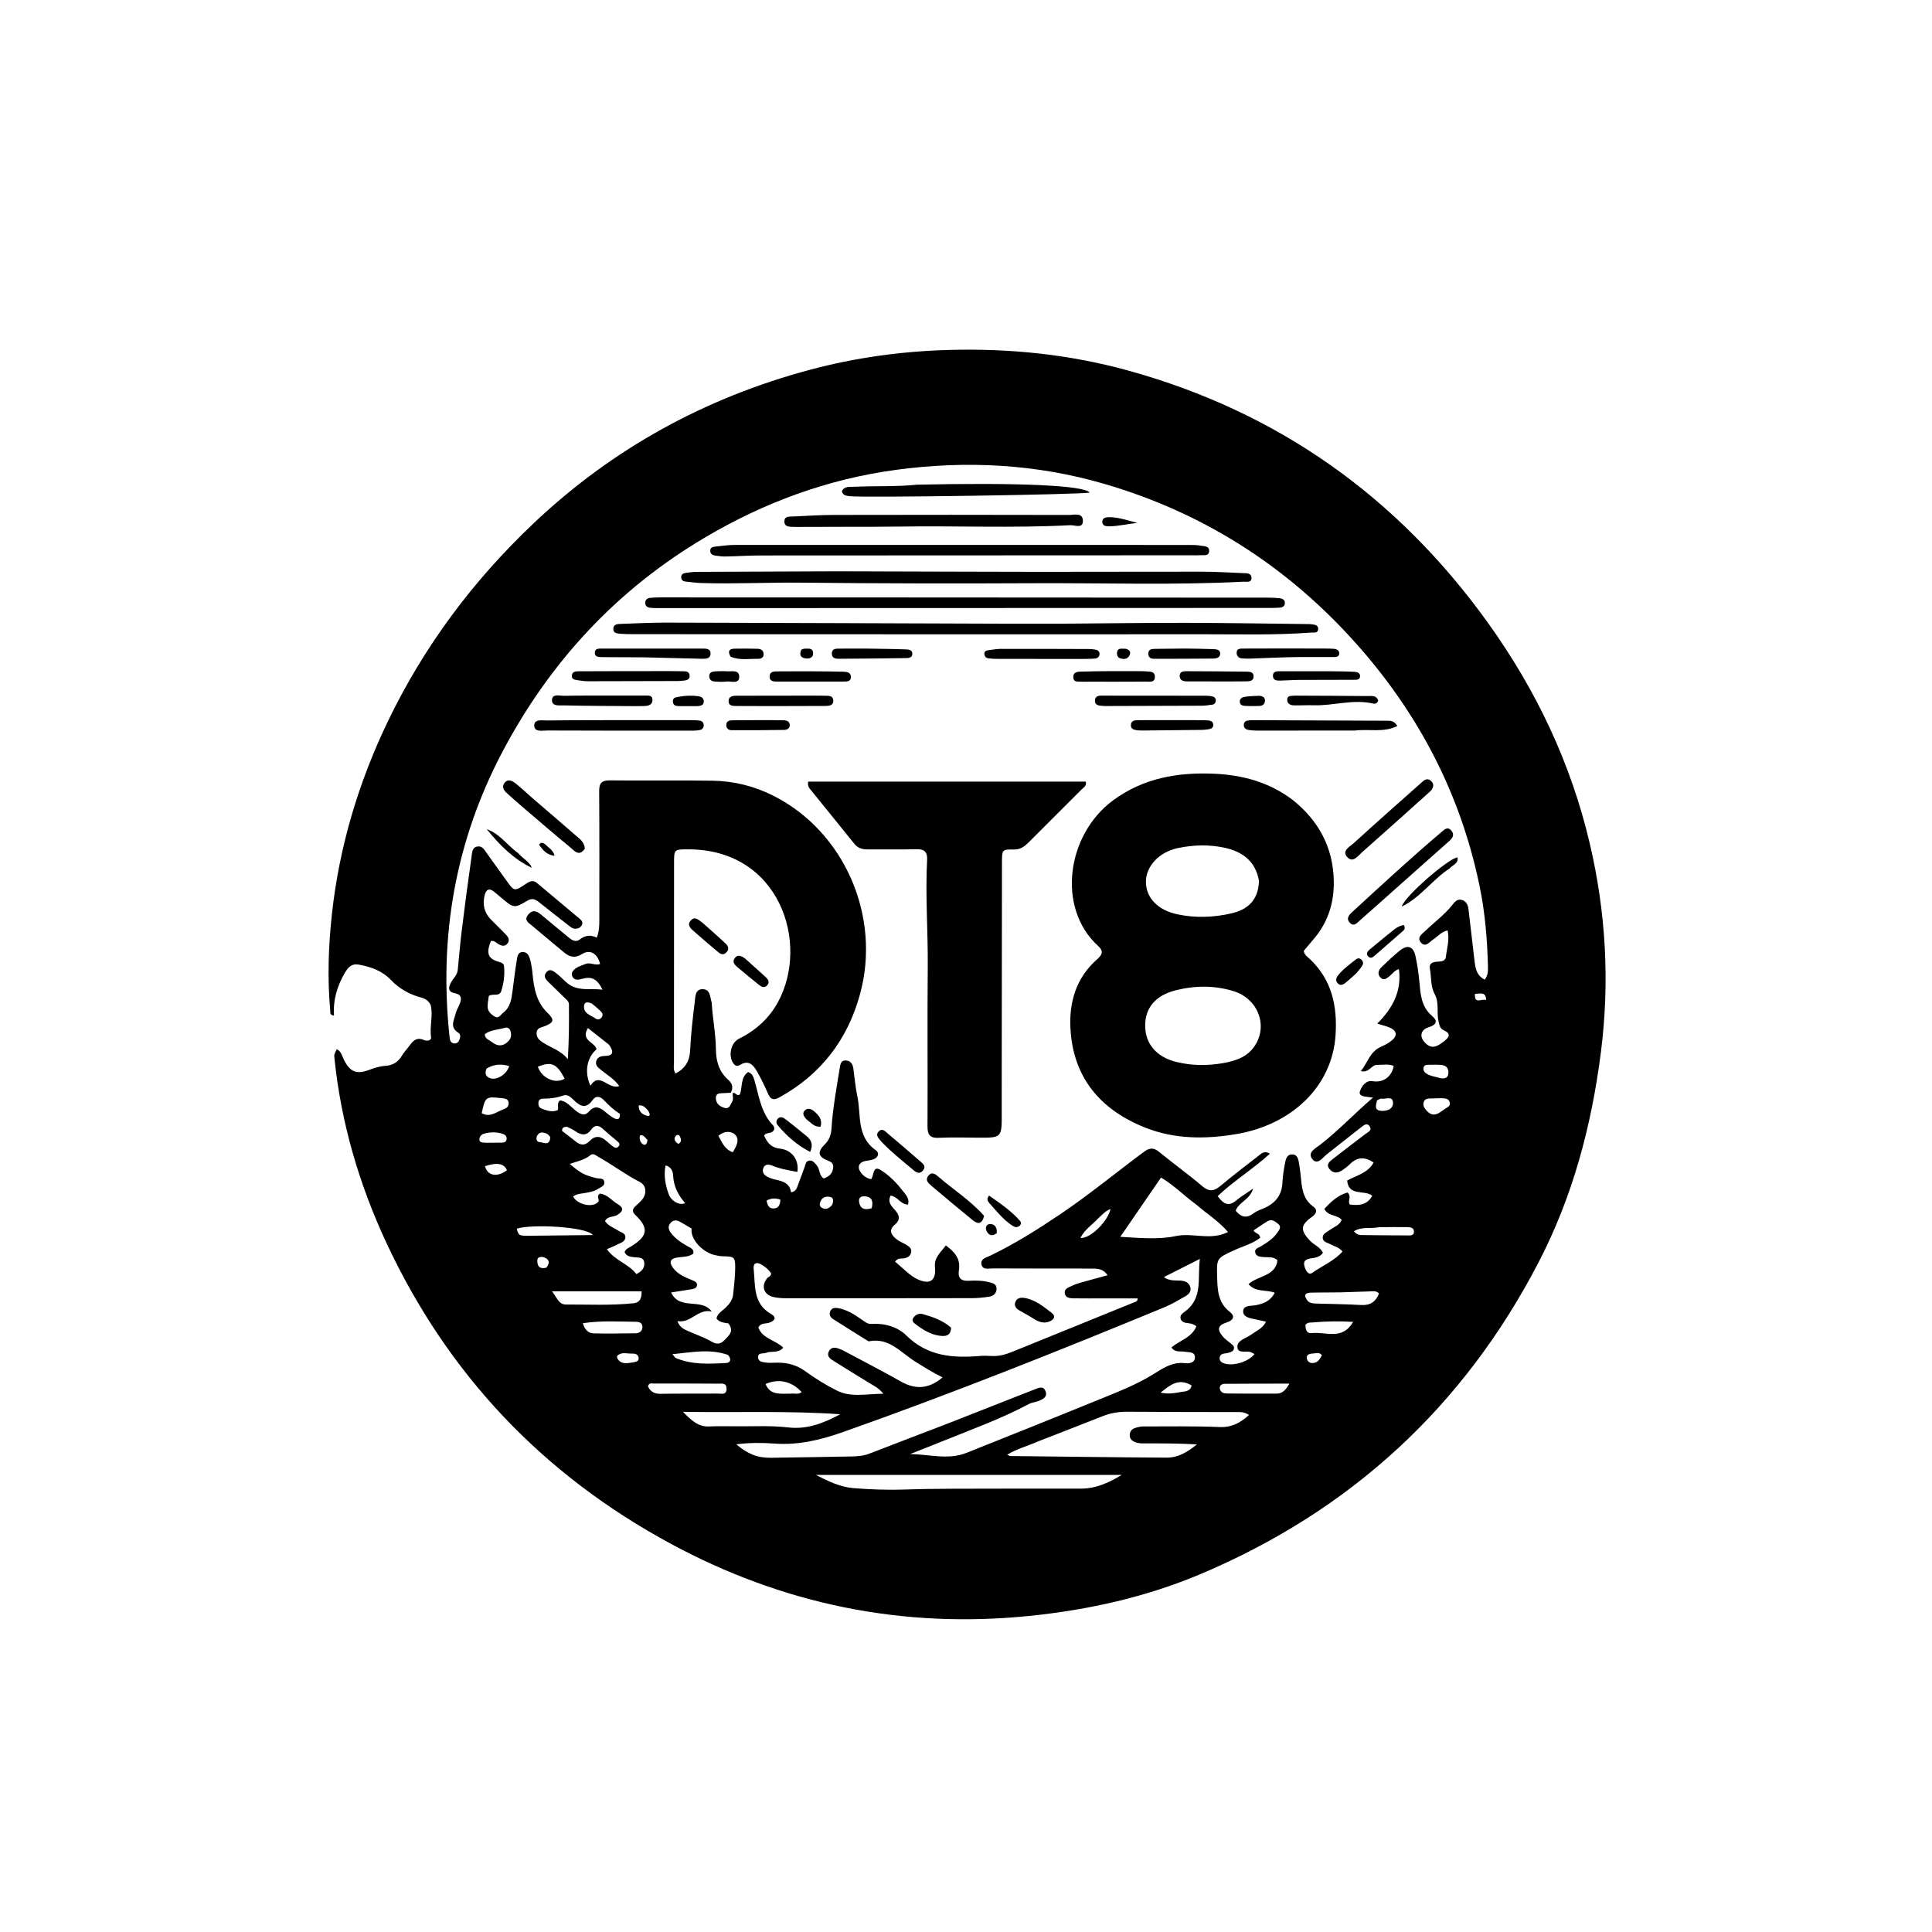 <svg version="1.1" id="Layer_1" xmlns="http://www.w3.org/2000/svg" xmlns:xlink="http://www.w3.org/1999/xlink" x="0px" y="0px"
	 width="100%" viewBox="0 0 1024 1024" enable-background="new 0 0 1024 1024" xml:space="preserve">
<path fill="#000000" opacity="1" stroke="none" 
	d="
M228.271,532.686 
	C227.063,530.253 225.306,529.265 223.066,528.67 
	C216.984,527.057 211.566,523.987 207.272,519.481 
	C202.489,514.462 196.567,512.441 190.08,511.255 
	C186.423,510.586 184.523,512.712 182.903,515.43 
	C178.729,522.436 176.465,529.985 177.029,538.289 
	C174.666,538.052 175.109,536.59 175.022,535.622 
	C173.501,518.644 174.059,501.685 175.891,484.775 
	C179.764,449.017 189.896,415.024 205.432,382.643 
	C224.603,342.684 250.697,307.765 282.847,277.335 
	C324.729,237.694 373.82,210.823 429.374,195.961 
	C453.34,189.55 477.856,186.183 502.802,185.48 
	C535.172,184.567 567.017,187.829 598.122,196.443 
	C677.339,218.381 740.608,263.273 788.577,330.019 
	C814.174,365.637 832.631,404.488 842.635,447.176 
	C851.171,483.601 853.254,520.41 848.513,557.677 
	C843.551,596.671 833.619,634.112 815.476,669.067 
	C775.799,745.513 716.03,800.472 636.822,834.081 
	C607.689,846.442 577.05,853.271 545.54,856.476 
	C478.243,863.32 414.885,850.253 355.587,818.256 
	C287.74,781.646 237.131,728.309 204.59,658.275 
	C190.256,627.427 180.804,595.069 177.282,561.114 
	C177.051,558.887 177.052,558.887 178.521,556.095 
	C180.895,557.229 181.296,559.713 182.296,561.711 
	C185.487,568.086 188.907,569.59 195.604,567.09 
	C198.436,566.033 201.243,565.107 204.282,564.92 
	C208.023,564.691 210.873,563.032 212.877,559.739 
	C214.167,557.62 215.906,555.78 217.378,553.767 
	C219.211,551.261 221.279,549.696 224.58,551.191 
	C226.313,551.976 228.759,551.552 228.473,549.69 
	C227.611,544.082 229.645,538.549 228.271,532.686 
M388.55,579.135 
	C389.817,579.121 390.517,581.128 392.132,580.13 
	C393.611,576.173 392.353,571.092 396.528,568.195 
	C398.871,569.031 399.377,570.943 399.873,572.626 
	C402.303,580.869 403.26,589.65 409.628,596.348 
	C410.997,597.788 410.603,599.862 407.98,600.412 
	C406.867,600.646 405.633,600.708 404.988,601.909 
	C407.027,606.499 409.334,608.358 413.587,608.837 
	C419.696,609.525 423.627,614.761 422.618,621.133 
	C418.086,620.298 413.563,619.596 409.249,617.782 
	C407.592,617.085 405.396,616.836 404.561,619.131 
	C403.728,621.417 405.087,622.956 407.093,623.897 
	C408.141,624.388 409.246,624.821 410.372,625.073 
	C414.467,625.991 418.58,626.823 419.267,631.959 
	C421.666,631.53 422.257,629.993 422.834,628.396 
	C424.024,625.109 425.296,621.85 426.463,618.554 
	C426.955,617.164 426.987,615.428 428.88,615.159 
	C430.833,614.881 431.783,616.398 432.89,617.653 
	C434.655,619.652 434.005,622.923 436.569,624.61 
	C439.508,623.589 441.479,621.849 441.613,618.555 
	C441.683,616.816 440.827,615.938 439.167,615.308 
	C433.609,613.201 432.968,610.706 437.141,606.556 
	C439.583,604.128 440.5,601.462 440.708,598.127 
	C441.384,587.33 443.388,576.697 445.091,566.033 
	C445.359,564.36 445.584,562.037 448.085,562.06 
	C450.624,562.083 451.93,563.752 452.273,566.194 
	C452.968,571.132 453.365,576.133 454.404,580.997 
	C456.519,590.893 453.822,602.426 464.19,609.633 
	C466.15,610.995 465.621,613.334 463.194,614.36 
	C461.849,614.927 460.31,615.059 458.845,615.311 
	C455.349,615.914 454.137,618.431 456.164,621.325 
	C457.503,623.236 459.389,624.547 461.734,624.985 
	C463.325,622.891 462.522,617.486 466.798,620.141 
	C471.217,622.884 475.139,626.832 478.311,630.991 
	C479.637,632.729 482.324,635.086 481.233,638.45 
	C477.265,638.407 475.667,634.047 472.012,633.705 
	C470.347,637.153 472.402,639.193 474.314,641.289 
	C476.64,643.839 477.472,646.458 474.371,649.009 
	C470.726,652.008 472.418,654.557 475.123,656.769 
	C476.645,658.014 478.611,658.702 480.322,659.733 
	C481.931,660.703 483.49,661.848 482.847,664.082 
	C482.257,666.126 480.553,666.793 478.625,667.024 
	C477.362,667.175 475.92,666.618 474.392,668.71 
	C478.487,671.963 482.189,676.293 486.884,678.294 
	C493.312,681.035 496.225,678.309 495.543,671.526 
	C495.033,666.448 498.599,663.836 501.313,660.096 
	C506.055,663.593 509.216,667.23 508.241,673.227 
	C507.595,677.203 509.206,679.102 513.476,678.843 
	C517.12,678.622 520.803,678.7 524.407,679.629 
	C526.254,680.106 528.137,680.545 528.189,682.886 
	C528.245,685.459 526.626,686.929 524.261,687.281 
	C521.305,687.722 518.299,688.042 515.314,688.048 
	C482.484,688.113 449.655,688.118 416.825,688.091 
	C414.507,688.089 412.124,687.968 409.885,687.43 
	C404.731,686.191 403.294,681.556 406.588,677.513 
	C407.284,676.66 408.794,676.455 408.686,674.871 
	C407.444,672.883 405.602,671.47 403.599,670.265 
	C400.982,668.691 399.11,669.441 399.452,672.525 
	C400.418,681.231 398.962,690.884 408.636,696.402 
	C412.008,698.326 410.461,700.133 407.612,701.087 
	C405.675,701.736 403.155,700.993 401.943,703.653 
	C404.17,709.628 411.099,710.204 415.151,714.312 
	C412.378,717.445 408.794,715.879 405.968,717.037 
	C404.44,717.663 401.745,716.652 401.804,719.427 
	C401.854,721.802 404.165,721.92 405.954,722.173 
	C407.259,722.359 408.608,722.359 409.929,722.285 
	C416.068,721.94 421.651,722.982 426.848,726.798 
	C432.066,730.63 437.672,734.045 443.448,736.974 
	C451.017,740.813 459.053,738.77 468.207,738.705 
	C465.536,735.477 463.21,734.522 461.117,733.24 
	C454.441,729.153 447.766,725.064 441.148,720.884 
	C439.559,719.88 438.213,718.469 439.287,716.308 
	C440.416,714.035 442.329,713.999 444.41,714.75 
	C445.348,715.089 446.289,715.451 447.167,715.919 
	C457.304,721.331 467.529,726.589 477.527,732.25 
	C485.258,736.627 492.376,736.198 499.556,730.052 
	C494.432,727.49 489.647,724.535 484.875,721.531 
	C477.363,716.804 471.166,708.802 460.619,710.906 
	C460.348,710.96 459.984,710.714 459.706,710.541 
	C453.634,706.746 447.549,702.974 441.517,699.117 
	C439.96,698.121 439.279,696.518 440.141,694.777 
	C440.911,693.224 442.5,693.05 444.061,693.312 
	C448.799,694.108 452.728,696.631 456.576,699.295 
	C458.218,700.432 459.74,701.851 461.918,701.71 
	C468.942,701.256 475.696,703.217 480.434,707.881 
	C491.581,718.854 504.958,719.883 519.22,718.702 
	C521.207,718.537 523.227,718.55 525.216,718.691 
	C529.15,718.969 532.803,718.001 536.391,716.546 
	C557.838,707.844 579.294,699.165 600.724,690.424 
	C601.607,690.064 603.053,689.971 602.981,688.171 
	C597.256,688.171 591.601,688.169 585.946,688.171 
	C580.28,688.174 574.613,688.248 568.949,688.149 
	C566.96,688.115 564.616,687.876 564.334,685.317 
	C564.086,683.067 566.24,682.414 567.862,681.64 
	C569.21,680.996 570.62,680.44 572.056,680.031 
	C576.934,678.641 581.836,677.333 587.005,675.919 
	C584.711,672.343 581.52,672.364 578.342,672.361 
	C561.01,672.345 543.677,672.365 526.345,672.277 
	C524.159,672.266 520.975,673.239 520.241,670.375 
	C519.421,667.178 522.852,666.503 524.943,665.492 
	C537.881,659.24 550,651.621 561.884,643.609 
	C577.231,633.264 591.518,621.484 606.362,610.456 
	C609.244,608.315 611.402,608.126 614.267,610.465 
	C621.877,616.68 629.866,622.439 637.353,628.792 
	C641.204,632.06 643.838,631.11 647.21,628.28 
	C653.705,622.83 660.467,617.696 667.162,612.488 
	C668.6,611.369 670.042,609.724 673.116,611.459 
	C664.07,619.682 653.975,625.796 645.387,633.977 
	C648.172,637.744 650.888,639.924 655.231,636.26 
	C657.663,634.208 660.456,632.584 664.221,629.985 
	C662.355,635.994 656.622,637.071 654.945,641.689 
	C657.555,644.891 660.451,646.037 664.241,643.207 
	C665.553,642.228 667.102,641.492 668.643,640.905 
	C675.257,638.381 679.442,634.154 679.728,626.623 
	C679.866,622.991 680.538,619.357 681.234,615.776 
	C681.613,613.827 682.4,611.753 685.01,611.855 
	C687.314,611.945 687.986,613.759 688.336,615.615 
	C688.765,617.894 689.089,620.198 689.33,622.504 
	C689.985,628.786 690.091,635.18 696.02,639.481 
	C698.71,641.432 697.546,643.422 695.251,645.061 
	C689.244,649.354 689.127,652.088 694.299,657.575 
	C696.417,659.821 699.681,660.861 701.175,663.982 
	C699.277,666.86 696.149,666.562 693.551,667.238 
	C690.577,668.011 691.003,670.064 691.637,671.919 
	C692.203,673.573 693.562,676.017 695.508,674.641 
	C700.816,670.888 707.071,668.335 711.555,663.363 
	C709.62,660.92 707.16,660.602 705.161,659.483 
	C703.609,658.615 701.278,658.383 701.076,656.256 
	C700.851,653.887 703.209,653.13 704.761,651.959 
	C706.958,650.301 709.94,649.554 711.12,646.528 
	C708.703,643.741 703.935,644.705 701.935,640.761 
	C705.588,636.752 709.364,633.351 714.252,632.048 
	C716.584,634.343 714.096,636.454 715.436,638.443 
	C720.125,638.961 724.563,638.909 727.319,633.746 
	C723.144,630.427 714.861,634.331 714.012,625.703 
	C719.045,622.985 725.029,621.713 728.045,616.168 
	C723.287,612.926 719.168,613.211 715.331,617.174 
	C714.297,618.241 713.017,619.075 711.821,619.979 
	C709.366,621.834 706.715,622.124 704.687,619.685 
	C702.481,617.031 705.031,615.394 706.773,614.02 
	C712.397,609.585 718.158,605.326 723.827,600.947 
	C725.046,600.006 727.278,599.247 726.056,597.171 
	C724.594,594.687 722.741,596.494 721.429,597.5 
	C715.351,602.162 709.426,607.023 703.362,611.703 
	C701.049,613.487 698.385,617.789 695.596,614.388 
	C692.667,610.816 697.335,608.604 699.741,606.736 
	C709.458,599.189 717.842,590.216 727.701,581.766 
	C726.268,581.578 725.647,581.499 725.026,581.416 
	C722.899,581.132 719.78,580.939 720.903,578.066 
	C721.864,575.606 724.029,572.427 727.483,573.038 
	C732.869,573.989 737.518,571.028 738.728,564.98 
	C735.882,563.745 732.873,564.482 729.946,564.393 
	C726.833,564.297 725.744,568.837 721.276,567.708 
	C724.926,563.224 726.073,557.487 731.682,554.94 
	C733.787,553.984 735.947,552.928 737.698,551.46 
	C740.822,548.842 740.338,546.289 736.568,544.637 
	C734.859,543.888 732.997,543.486 729.971,542.542 
	C738.292,534.244 742.994,525.115 741.46,513.667 
	C739.147,514.225 738.123,516.112 736.575,517.304 
	C735.112,518.431 733.552,519.967 731.783,518.217 
	C729.846,516.301 730.609,514.146 732.323,512.5 
	C735.445,509.501 738.604,506.516 741.967,503.797 
	C746.015,500.524 749.12,501.605 750.224,506.719 
	C751.169,511.098 751.839,515.561 752.267,520.022 
	C752.919,526.809 753.133,533.464 759.074,538.519 
	C762.267,541.236 761.317,543.205 757.156,544.496 
	C753.037,545.773 752.191,549.26 755.121,552.475 
	C759.034,556.768 762.244,554.312 765.651,551.668 
	C768.35,549.572 768.878,547.686 765.43,546.173 
	C763.228,545.207 763.052,543.698 762.519,541.615 
	C761.278,536.757 762.944,531.476 760.449,526.958 
	C758.064,522.638 758.767,517.867 757.863,513.344 
	C757.352,510.792 759.202,509.858 761.516,509.736 
	C763.53,509.63 766.048,509.654 766.338,507.177 
	C766.871,502.637 768.391,498.107 767.262,493.143 
	C763.953,493.804 762.095,496.308 759.665,497.904 
	C757.673,499.213 755.458,502.566 752.96,499.362 
	C750.872,496.683 753.855,494.941 755.592,493.263 
	C760.258,488.755 765.545,484.9 769.639,479.786 
	C770.982,478.108 772.401,476.159 774.996,477.034 
	C777.337,477.824 778.091,479.859 778.355,482.141 
	C779.346,490.718 780.333,499.297 781.364,507.869 
	C781.891,512.246 782.098,516.822 786.939,519.227 
	C788.799,516.87 788.694,514.344 788.634,511.884 
	C788.284,497.558 787.051,483.313 784.133,469.263 
	C773.6,418.54 749.91,374.64 714.854,336.776 
	C679.172,298.236 636.121,271.347 585.686,256.575 
	C549.378,245.94 512.441,243.976 474.967,249.019 
	C438.578,253.916 404.895,266.385 373.503,284.972 
	C327.056,312.473 291.594,350.594 266.397,398.289 
	C241.319,445.758 232.581,496.277 238.262,549.478 
	C238.429,551.037 238.607,552.57 240.424,552.987 
	C241.693,553.278 242.775,552.655 243.313,551.51 
	C243.974,550.103 244.369,548.231 242.944,547.372 
	C238.162,544.49 240.689,540.702 241.501,537.218 
	C241.947,535.307 243.135,533.581 243.803,531.706 
	C244.692,529.212 244.597,527.088 241.296,526.495 
	C237.337,525.784 237.527,523.457 239.102,520.625 
	C240.302,518.469 242.352,516.783 242.614,514.108 
	C243.294,507.161 243.87,500.201 244.726,493.276 
	C246.356,480.09 248.074,466.913 249.966,453.762 
	C250.242,451.851 250.244,449.058 253.093,448.647 
	C255.712,448.27 256.783,450.531 258.034,452.252 
	C261.464,456.967 264.859,461.707 268.237,466.46 
	C272.553,472.534 272.58,472.603 278.72,468.477 
	C280.682,467.159 282.47,466.224 284.562,467.971 
	C292.234,474.377 299.895,480.797 307.546,487.229 
	C308.51,488.039 309.011,489.078 308.354,490.324 
	C307.674,491.615 306.555,492.197 305.095,492.245 
	C303.423,492.3 302.33,491.247 301.155,490.327 
	C295.909,486.219 290.644,482.135 285.43,477.989 
	C283.572,476.512 281.946,475.961 279.593,477.349 
	C272.584,481.484 272.324,481.36 266.148,476.203 
	C264.741,475.029 263.334,473.854 261.927,472.679 
	C259.293,470.481 257.627,471.456 256.893,474.414 
	C255.692,479.257 256.568,483.67 260.163,487.331 
	C262.963,490.183 265.862,492.942 268.59,495.861 
	C269.834,497.192 270.124,498.897 268.721,500.364 
	C267.504,501.635 266.057,501.367 264.589,500.638 
	C263.16,499.928 262.081,498.337 260.18,498.765 
	C257.531,505.44 258.625,508.171 264.663,509.888 
	C265.858,510.227 266.994,510.655 267.134,512.001 
	C267.602,516.528 267.045,521.012 265.677,525.302 
	C264.673,528.448 261.098,526.354 259.081,527.884 
	C258.858,529.663 258.49,531.458 258.441,533.261 
	C258.37,535.907 260.132,537.573 262.169,538.775 
	C264.403,540.093 265.344,537.794 266.707,536.761 
	C270.552,533.846 271.077,529.509 271.657,525.197 
	C272.388,519.763 273.001,514.309 273.906,508.904 
	C274.21,507.086 274.373,504.561 277.151,504.598 
	C279.594,504.631 280.491,506.73 280.993,508.632 
	C281.669,511.188 282.045,513.846 282.3,516.485 
	C283.028,524.047 284.362,531.191 290.25,536.891 
	C294.075,540.595 293.492,541.981 288.734,543.891 
	C286.956,544.604 284.612,544.694 284.416,547.353 
	C284.23,549.878 285.875,551.376 287.725,552.558 
	C292.114,555.362 297.37,556.805 300.951,561.397 
	C301.597,551.422 301.639,541.851 301.555,532.28 
	C301.54,530.695 300.098,529.711 299.045,528.665 
	C296.327,525.964 293.547,523.326 290.82,520.634 
	C289.356,519.188 287.812,517.551 289.468,515.463 
	C291.445,512.969 293.425,514.785 295.077,516.047 
	C297.055,517.557 298.729,519.459 300.652,521.048 
	C306.186,525.621 312.658,523.721 319.359,524.541 
	C316.414,518.653 313.575,517.39 308.287,518.864 
	C306.433,519.382 304.457,519.685 303.428,517.677 
	C302.382,515.637 303.906,514.087 305.386,513.083 
	C306.866,512.08 308.707,511.607 310.39,510.902 
	C312.899,509.853 315.507,511.998 318.066,510.891 
	C316.582,505.212 312.692,503.006 308.352,505.73 
	C304.652,508.053 301.83,507.214 298.879,504.737 
	C293.265,500.024 287.596,495.376 282.007,490.634 
	C280.193,489.095 277.433,487.697 280.053,484.657 
	C282.433,481.895 284.653,482.969 286.938,484.891 
	C291.782,488.966 296.685,492.97 301.564,497.002 
	C303.343,498.472 305.292,499.54 307.415,497.865 
	C310.163,495.696 313.052,495.345 316.295,496.978 
	C317.63,493.645 317.656,490.504 317.655,487.348 
	C317.647,464.687 317.744,442.026 317.575,419.366 
	C317.542,414.997 318.958,413.569 323.325,413.616 
	C341.489,413.81 359.66,413.487 377.821,413.79 
	C389.09,413.977 399.934,416.7 410.033,421.817 
	C447.491,440.794 467.124,485.597 455.831,526.92 
	C449.245,551.016 435.158,569.481 413.077,581.649 
	C409.855,583.425 408.378,582.672 407.011,579.561 
	C405.206,575.45 403.268,571.366 401.003,567.496 
	C399.151,564.335 396.652,561.76 392.452,564.309 
	C391.224,565.055 390.086,565.32 388.955,563.936 
	C385.813,560.094 387.138,552.791 391.692,550.534 
	C400.633,546.102 407.74,539.692 412.452,530.946 
	C429.253,499.757 413.181,449.808 364.305,450.166 
	C357.422,450.217 357.272,450.237 357.264,457.083 
	C357.226,492.415 357.2,527.747 357.222,563.079 
	C357.223,564.982 356.675,567.044 358.078,568.956 
	C363.159,566.315 365.53,562.459 365.79,556.641 
	C366.175,548.015 367.225,539.409 368.243,530.825 
	C368.557,528.179 368.482,524.348 372.258,524.285 
	C376.536,524.215 376.283,528.398 377.188,531.29 
	C377.237,531.447 377.245,531.619 377.254,531.785 
	C377.695,539.919 379.38,547.928 379.44,556.117 
	C379.485,562.233 381.024,567.971 385.943,572.273 
	C387.967,574.042 388.876,576.289 387.308,579.189 
	C385.495,579.282 383.682,579.374 381.87,579.469 
	C379.948,579.57 379.258,580.746 379.436,582.475 
	C379.715,585.172 381.668,586.524 383.951,587.197 
	C386.662,587.996 387.146,585.414 388.095,583.839 
	C389.028,582.294 387.94,580.61 388.55,579.135 
M487.678,760.11 
	C493.43,757.907 499.198,755.743 504.932,753.493 
	C519.345,747.839 533.731,742.118 548.158,736.5 
	C550.229,735.694 552.973,734.194 554.157,737.367 
	C555.33,740.51 552.61,741.72 550.216,742.639 
	C548.676,743.231 546.904,743.322 545.476,744.087 
	C531.345,751.654 516.311,757.115 501.502,763.101 
	C495.16,765.665 488.785,768.149 482.425,770.669 
	C492.56,770.847 502.598,773.909 512.277,770.045 
	C535,760.973 557.728,751.909 580.375,742.651 
	C591.001,738.307 601.855,734.256 611.591,728.169 
	C616.82,724.9 621.537,721.781 628.02,722.505 
	C630.245,722.754 633.393,722.388 633.339,719.36 
	C633.284,716.234 630.006,716.843 627.859,716.427 
	C625.601,715.99 622.877,717.056 620.89,714.166 
	C625.378,710.389 631.67,708.964 634.097,702.977 
	C632.719,701.839 631.331,701.471 629.826,701.315 
	C628.138,701.141 626.322,700.837 625.768,698.982 
	C625.17,696.979 626.967,695.973 628.219,695.026 
	C637.672,687.877 634.611,677.684 635.949,667.247 
	C628.71,670.906 622.785,673.902 616.859,676.897 
	C620.028,679.139 623.025,678.519 625.914,678.762 
	C628.242,678.958 630.213,679.814 630.88,682.22 
	C631.53,684.56 629.993,686.064 628.212,687.076 
	C624.598,689.129 621,691.297 617.173,692.877 
	C560.864,716.125 504.297,738.701 446.841,759.012 
	C434.898,763.234 423.046,766.064 410.295,765.116 
	C403.766,764.631 397.133,764.64 390.226,765.513 
	C396.474,770.748 401.504,772.737 408.595,772.646 
	C422.915,772.464 437.233,772.188 451.551,771.946 
	C454.726,771.892 457.846,771.595 460.86,770.427 
	C469.552,767.058 478.271,763.761 487.678,760.11 
M550.338,763.928 
	C545.064,766.325 539.314,767.717 533.812,771.031 
	C534.92,771.491 535.214,771.717 535.51,771.721 
	C563.136,772.038 590.762,772.416 618.389,772.578 
	C624.507,772.613 629.604,769.513 634.351,765.558 
	C625.338,765.026 616.398,765.022 607.457,765.03 
	C605.46,765.031 603.456,765.141 601.556,764.323 
	C599.912,763.616 598.709,762.579 598.779,760.61 
	C598.844,758.734 599.829,757.424 601.562,756.874 
	C602.976,756.425 604.488,756.044 605.956,756.045 
	C619.438,756.051 632.934,755.802 646.395,756.366 
	C652.859,756.637 657.431,754.104 661.977,749.993 
	C659.367,748.066 656.663,748.443 654.074,748.434 
	C635.262,748.368 616.449,748.417 597.638,748.253 
	C593.059,748.213 588.765,748.873 584.507,750.571 
	C573.387,755.006 562.197,759.268 550.338,763.928 
M663.601,707.075 
	C666.165,705.221 669.329,703.998 671.021,700.504 
	C668.863,700.03 667.258,699.65 665.642,699.329 
	C662.846,698.774 659.013,698.194 658.908,695.289 
	C658.776,691.601 663.011,692.271 665.573,691.785 
	C669.791,690.984 673.396,689.543 675.658,685.167 
	C671.083,683.408 665.67,685.121 661.737,680.643 
	C666.712,675.983 676.021,676.628 677.08,667.957 
	C674.879,665.844 672.254,666.51 669.822,666.287 
	C667.982,666.119 665.846,666.06 665.312,663.928 
	C664.77,661.764 667.005,661.381 668.339,660.562 
	C671.616,658.548 674.892,656.517 677.081,653.252 
	C677.958,651.943 679.356,650.324 677.599,648.828 
	C675.997,647.465 674.122,645.908 671.787,647.297 
	C669.252,648.805 666.843,650.525 664.378,652.154 
	C665.254,653.904 667.783,653.564 667.885,656.095 
	C663.817,659.258 658.599,660.578 653.843,662.781 
	C644.701,667.015 644.866,666.937 645.118,676.976 
	C645.294,683.954 645.613,690.5 651.845,695.354 
	C654.924,697.752 653.498,699.86 650.089,700.953 
	C645.517,702.42 644.918,704.614 648.104,708.363 
	C649.271,709.736 650.818,710.793 652.222,711.956 
	C653.122,712.702 654.222,713.353 654.025,714.721 
	C653.791,716.351 652.298,716.616 651.072,717.019 
	C650.135,717.328 649.087,717.29 648.135,717.566 
	C647.096,717.867 646.473,718.639 646.43,719.769 
	C646.379,721.109 647.076,721.924 648.276,722.426 
	C652.982,724.395 661.478,722.027 664.941,717.666 
	C664.337,717.361 663.766,717.061 663.186,716.781 
	C660.769,715.617 656.316,717.747 655.88,714.231 
	C655.419,710.51 659.937,709.573 662.582,707.744 
	C662.719,707.649 662.865,707.569 663.601,707.075 
M386.033,701.431 
	C383.784,701.017 381.383,700.964 379.744,698.846 
	C380.281,696.078 382.696,694.913 384.429,693.243 
	C386.523,691.224 388.28,689.057 388.587,686.071 
	C388.994,682.102 389.446,678.128 389.608,674.145 
	C389.956,665.548 389.205,666.08 382.779,665.833 
	C381.459,665.783 380.133,665.507 378.839,665.209 
	C372.092,663.659 365.75,656.535 366.573,651.192 
	C364.516,649.973 362.415,648.633 360.224,647.46 
	C358.433,646.501 356.684,646.608 355.293,648.315 
	C353.881,650.05 354.334,651.741 355.52,653.336 
	C357.856,656.478 361.019,658.624 364.379,660.51 
	C365.934,661.382 367.884,661.914 367.494,664.435 
	C364.938,666.349 361.872,666.057 358.955,666.512 
	C355.194,667.099 354.494,668.982 356.747,672.026 
	C359.355,675.549 363.306,677.024 367.146,678.636 
	C368.252,679.1 369.434,679.584 369.431,680.953 
	C369.427,682.652 368.007,683.057 366.677,683.286 
	C363.164,683.891 359.637,684.416 355.696,685.039 
	C360.279,694.808 371.841,687.646 377.229,695.143 
	C369.904,693.421 366.206,701.555 359.062,700.196 
	C360.081,702.999 361.799,704.139 363.525,704.958 
	C368.031,707.096 372.89,708.582 377.163,711.087 
	C380.172,712.851 382.126,712.303 384.126,710.161 
	C386.332,707.8 389.325,705.572 386.033,701.431 
M530.5,789.013 
	C544.651,789.003 558.802,788.965 572.954,788.993 
	C580.954,789.008 587.854,785.801 594.524,781.736 
	C540.495,781.736 486.467,781.736 432.438,781.736 
	C438.816,784.997 445.198,788.137 452.138,788.715 
	C461.408,789.487 470.772,789.788 480.068,789.469 
	C496.548,788.904 513.023,789.102 530.5,789.013 
M327.38,652.063 
	C328.875,653.216 331.599,653.338 331.438,655.893 
	C331.289,658.248 328.875,658.731 327.169,659.636 
	C325.467,660.538 323.644,661.215 321.663,662.083 
	C325.873,668.156 333.18,669.8 337.256,675.288 
	C340.244,673.914 341.934,671.795 341.415,668.893 
	C340.92,666.129 338.159,666.606 336.082,666.347 
	C334.095,666.1 332.076,665.939 331.046,663.675 
	C331.607,661.886 333.301,661.381 334.669,660.524 
	C343.389,655.065 343.975,650.896 336.804,644.021 
	C335.062,642.351 335.014,641.023 336.667,639.43 
	C337.984,638.161 339.453,637 340.54,635.555 
	C342.95,632.352 342.479,628.204 339.174,626.51 
	C331.446,622.547 324.53,617.291 316.985,613.06 
	C315.742,612.363 314.391,611.036 312.9,612.27 
	C309.772,614.86 305.829,615.554 301.982,616.89 
	C307.851,621.915 309.588,622.794 316.138,624.443 
	C317.643,624.821 319.941,624.202 320.293,626.381 
	C320.659,628.65 318.312,629.203 316.872,630.173 
	C314.756,631.598 312.244,631.921 309.785,632.362 
	C307.715,632.733 305.499,632.724 303.774,634.223 
	C306.131,638.7 314.755,640.396 317.271,636.739 
	C317.688,635.624 315.993,633.993 317.918,632.647 
	C321.849,632.983 324.252,636.349 327.455,638.251 
	C330.96,640.332 330.175,642.18 327.036,644.009 
	C325.002,645.194 321.978,644.528 320.677,647.18 
	C322.197,649.613 324.669,650.4 327.38,652.063 
M634.06,638.46 
	C627.773,633.937 622.349,628.243 615.358,624.135 
	C608.208,634.541 601.313,644.574 593.779,655.539 
	C604.436,656.153 614.126,657.096 623.179,655.142 
	C632.238,653.187 641.63,657.702 650.868,652.996 
	C645.882,647.134 639.816,643.509 634.06,638.46 
M389.501,755.956 
	C398.966,756.068 408.451,755.48 417.889,756.574 
	C427.874,757.732 436.686,754.209 445.376,749.587 
	C417.992,747.651 390.617,748.764 361.993,748.298 
	C366.622,753.053 370.263,756.365 376.04,756.044 
	C380.183,755.814 384.347,755.978 389.501,755.956 
M302.655,684.404 
	C299.708,684.404 296.761,684.404 292.571,684.404 
	C295.239,687.788 296.157,691.427 299.859,691.416 
	C311.818,691.382 323.798,691.995 335.732,690.749 
	C338.548,690.455 340.188,688.97 340.049,684.408 
	C327.741,684.408 315.65,684.408 302.655,684.404 
M322.823,553.736 
	C319.125,550.824 315.427,547.912 311.603,544.9 
	C307.489,551.599 315.493,552.305 316.175,556.172 
	C311.053,560.418 309.608,568.421 312.956,575.462 
	C317.8,567.75 322.364,577.739 328.229,575.654 
	C325.421,571.7 321.849,569.824 318.866,567.325 
	C317.34,566.046 315.401,564.903 315.99,562.539 
	C316.565,560.232 318.585,559.704 320.69,559.662 
	C325.141,559.574 325.413,557.514 322.823,553.736 
M343.414,734.802 
	C344.764,737.649 346.878,738.811 350.151,738.751 
	C360.259,738.566 370.373,738.716 380.484,738.625 
	C382.398,738.608 385.208,739.563 385.082,735.902 
	C384.972,732.729 382.508,733.387 380.674,733.374 
	C369.237,733.289 357.799,733.278 346.361,733.298 
	C345.305,733.3 343.979,732.798 343.414,734.802 
M693.236,689.669 
	C694.601,690.864 696.3,690.866 697.954,690.919 
	C705.762,691.173 713.581,691.217 721.375,691.682 
	C726.265,691.974 729.21,689.942 730.906,685.571 
	C729.33,683.881 727.398,684.448 725.647,684.484 
	C720.498,684.588 715.353,684.877 710.204,684.983 
	C705.052,685.09 699.895,684.985 694.744,685.126 
	C691.895,685.204 690.517,686.341 693.236,689.669 
M328.544,590.364 
	C325.425,588.392 322.737,585.916 320.211,583.251 
	C318.134,581.059 315.906,580.448 313.962,583.203 
	C310.801,587.681 307.737,586.542 304.479,583.419 
	C302.799,581.81 301.003,579.755 298.459,580.662 
	C295.087,581.863 291.7,582.312 288.184,582.298 
	C286.733,582.293 285.503,582.669 285.38,584.424 
	C285.278,585.872 285.693,587.089 287.176,587.633 
	C289.962,588.655 292.762,589.69 295.613,588.379 
	C296.227,586.585 294.98,584.729 296.796,583.246 
	C300.421,583.648 302.543,586.689 305.239,588.748 
	C307.545,590.509 309.787,591.84 312.19,589.088 
	C314.937,585.944 317.594,586.61 320.4,588.981 
	C321.922,590.268 323.484,591.567 325.209,592.538 
	C326.973,593.53 328.765,593.719 328.544,590.364 
M308.931,701.327 
	C309.735,704.266 311.466,706.629 314.585,706.715 
	C322.028,706.92 329.482,706.746 336.931,706.655 
	C339.034,706.629 340.442,705.471 340.5,703.313 
	C340.56,701.078 338.677,700.583 337.048,700.571 
	C327.802,700.503 318.548,699.86 308.931,701.327 
M648.478,733.458 
	C646.954,733.89 646.168,734.921 646.635,736.437 
	C647.239,738.4 649.08,738.568 650.73,738.582 
	C659.377,738.658 668.026,738.689 676.673,738.64 
	C679.836,738.622 681.546,736.57 683.416,733.355 
	C671.492,733.355 660.396,733.355 648.478,733.458 
M281.668,654.97 
	C292.237,654.85 302.805,654.73 314.25,654.6 
	C311.026,650.173 281.624,648.625 273.879,651.238 
	C274.971,655.033 274.971,655.033 281.668,654.97 
M385.897,718.153 
	C376.328,714.765 366.791,716.71 356.385,717.76 
	C357.458,718.956 357.777,719.621 358.284,719.831 
	C366.837,723.376 375.827,722.909 384.766,722.429 
	C386.85,722.317 388.074,720.794 385.897,718.153 
M300.571,597.222 
	C299.182,597.254 297.867,597.381 297.901,599.404 
	C300.203,601.185 302.597,602.942 304.883,604.83 
	C307.578,607.056 309.973,607.436 312.653,604.627 
	C315.46,601.683 318.52,602.147 321.414,604.773 
	C322.517,605.773 323.662,606.732 324.844,607.637 
	C325.841,608.4 326.954,608.768 327.896,607.564 
	C328.921,606.254 327.955,605.524 327.012,604.74 
	C324.468,602.624 321.911,600.518 319.465,598.291 
	C317.145,596.179 315.2,596.15 313.28,598.8 
	C310.911,602.07 308.096,601.76 305.086,599.658 
	C303.872,598.81 302.543,598.126 300.571,597.222 
M696.557,700.853 
	C694.998,701.142 693.174,700.512 691.931,702.201 
	C691.924,704.533 692.425,706.911 695.302,706.566 
	C702.591,705.694 711.42,710.637 717.188,700.619 
	C710.192,700.238 703.804,700.247 696.557,700.853 
M730.896,650.435 
	C726.632,651.413 721.849,649.924 717.612,652.594 
	C719.198,654.724 720.938,654.592 722.56,654.613 
	C730.216,654.713 737.871,654.788 745.527,654.789 
	C747.087,654.789 749.396,655.223 749.431,652.861 
	C749.468,650.351 747.101,650.417 745.312,650.391 
	C740.819,650.326 736.325,650.397 730.896,650.435 
M265.499,582.012 
	C257.478,581.111 257.134,581.38 255.323,590.018 
	C259.745,592.496 263.133,589.324 266.858,587.936 
	C268.372,587.373 269.553,586.701 269.587,584.874 
	C269.629,582.57 268.06,582.219 265.499,582.012 
M419.263,738.664 
	C421.106,738.366 423.166,739.346 424.869,737.817 
	C419.59,732.043 412.593,730.495 405.775,733.569 
	C408.23,739.629 413.502,738.662 419.263,738.664 
M363.135,637.672 
	C359.455,633.464 357.027,628.788 356.767,623.014 
	C356.669,620.857 355.831,618.515 352.754,617.676 
	C351.687,623.231 352.713,628.249 354.452,633.018 
	C355.813,636.748 360.444,639.095 363.135,637.672 
M260.422,552.096 
	C263.74,554.862 267.02,554.654 269.718,551.542 
	C271.071,549.981 271.118,548.213 270.53,546.399 
	C270.125,545.149 268.966,544.371 267.809,544.718 
	C264.137,545.821 260.022,545.759 256.958,548.129 
	C257.016,550.499 258.697,550.865 260.422,552.096 
M764.092,582.071 
	C762.268,582.112 760.443,582.121 758.621,582.205 
	C756.981,582.281 755.152,582.126 754.568,584.247 
	C754.066,586.069 755.002,587.424 756.165,588.699 
	C759.99,592.887 762.939,589.663 766.063,587.589 
	C767.3,586.768 768.862,586.226 768.389,584.272 
	C767.952,582.463 766.509,582.141 764.092,582.071 
M299.302,571.701 
	C295.042,563.679 292.32,562.469 285.074,565.374 
	C286.993,571.258 294.263,574.839 299.302,571.701 
M763.691,571.508 
	C766.025,571.81 767.66,571.185 767.702,568.467 
	C767.74,566.041 766.36,564.705 764.131,564.475 
	C761.831,564.237 759.491,564.353 757.169,564.364 
	C755.984,564.37 754.768,564.481 754.495,565.989 
	C754.258,567.29 754.906,568.242 755.919,568.942 
	C758.027,570.399 760.581,570.586 763.691,571.508 
M380.796,602.025 
	C382.634,605.413 384.052,609.182 388.391,610.709 
	C390.312,607.607 392.165,604.061 389.757,601.525 
	C387.711,599.373 383.85,599.26 380.796,602.025 
M257.956,566.31 
	C256.866,568.629 257.169,570.564 259.77,571.476 
	C263.357,572.734 268.662,569.381 269.862,565.015 
	C265.953,563.931 262.175,563.823 257.956,566.31 
M257.301,605.692 
	C260.106,605.674 262.911,605.682 265.715,605.627 
	C266.878,605.605 268.139,605.509 268.466,604.074 
	C268.82,602.517 267.961,601.507 266.586,601.031 
	C263.217,599.864 259.774,599.933 256.399,600.919 
	C255.099,601.298 254.161,602.449 254.1,603.883 
	C254.031,605.492 255.358,605.552 257.301,605.692 
M582.156,645.67 
	C579.053,649.037 574.954,651.575 572.64,656.13 
	C577.852,656.693 587.221,647.274 588.606,640.814 
	C586.112,641.644 584.482,643.549 582.156,645.67 
M626.157,737.736 
	C628.582,737.493 630.994,737.233 631.591,734.345 
	C624.661,730.112 620.148,734.179 615.131,738.103 
	C618.918,738.976 622.151,738.491 626.157,737.736 
M268.692,620.245 
	C267.22,616.652 263.411,615.952 257.078,618.112 
	C258.207,623.01 263.325,624.302 268.692,620.245 
M313.591,531.808 
	C311.974,531.269 309.88,530.599 309.581,532.935 
	C309.034,537.213 313.094,538.039 315.683,539.846 
	C316.969,540.744 318.247,540.299 319.055,538.929 
	C319.798,537.669 319.09,536.667 318.247,535.843 
	C316.947,534.572 315.545,533.405 313.591,531.808 
M729.859,583.236 
	C729.342,585.632 728.095,588.537 732.162,588.775 
	C735.143,588.95 738.46,587.863 738.328,584.453 
	C738.178,580.585 734.5,582.73 732.359,582.314 
	C731.766,582.199 731.079,582.562 729.859,583.236 
M335.573,722.09 
	C336.977,721.729 338.81,721.668 338.471,719.55 
	C338.181,717.745 336.541,717.356 335.033,717.428 
	C332.483,717.55 329.729,716.45 327.444,718.327 
	C326.741,718.904 327.092,719.951 327.588,720.592 
	C329.525,723.097 332.199,722.626 335.573,722.09 
M462.039,640.358 
	C462.682,637.32 462.725,634.551 458.676,634.096 
	C456.833,633.89 455.075,634.47 455.301,636.687 
	C455.684,640.432 458.044,641.689 462.039,640.358 
M441.073,638.559 
	C441.967,636.148 441.959,634.238 438.619,634.26 
	C436.769,634.273 435.495,635.186 434.827,636.898 
	C434.378,638.045 434.265,639.305 435.408,640.025 
	C437.329,641.235 439.163,640.907 441.073,638.559 
M291.646,602.602 
	C291.07,602.029 290.592,601.238 289.898,600.927 
	C288.01,600.083 285.941,599.671 284.726,601.891 
	C283.933,603.339 284.335,605.279 286.108,605.371 
	C288.152,605.478 291.452,607.668 291.646,602.602 
M700.63,718.275 
	C699.257,716.486 697.339,717.352 695.679,717.406 
	C694.01,717.461 692.073,718.088 692.689,720.279 
	C693.249,722.27 695.125,722.802 697.085,722.19 
	C698.751,721.67 699.673,720.275 700.63,718.275 
M413.615,635.808 
	C411.085,634.989 408.64,634.943 406.268,636.387 
	C406.796,638.591 407.389,640.501 409.911,640.514 
	C412.603,640.528 413.49,638.682 413.615,635.808 
M289.585,671.871 
	C291.389,669.611 291.444,667.573 288.462,666.465 
	C287.1,665.959 284.882,666.062 284.803,667.827 
	C284.694,670.243 285.301,672.981 289.585,671.871 
M781.776,526.778 
	C781.315,532.59 785.326,529.084 787.694,530.068 
	C787.535,525.493 784.604,526.657 781.776,526.778 
M343.196,588.229 
	C341.913,587.093 340.853,585.464 338.521,585.954 
	C338.465,588.747 340.019,590.354 342.032,591.103 
	C344.777,592.125 345.011,590.793 343.196,588.229 
M343.177,604.129 
	C341.943,603.245 341.322,601.309 339.212,601.77 
	C338.814,603.375 339.088,604.823 340.139,605.962 
	C341.554,607.496 342.938,606.901 343.177,604.129 
M359.554,606.313 
	C361.502,605.237 361.072,603.651 360.27,602.182 
	C359.828,601.373 358.761,601.338 358.191,602.043 
	C356.906,603.633 357.597,605.028 359.554,606.313 
z"/>
<path fill="#000000" opacity="1" stroke="none" 
	d="
M685.039,423.887 
	C699.001,435.018 706.531,449.147 706.929,466.702 
	C707.181,477.824 704.19,488.092 696.997,496.862 
	C695.002,499.295 692.952,501.683 690.999,504.005 
	C691.379,506.244 693.093,507.209 694.366,508.422 
	C705.941,519.445 708.866,533.307 707.879,548.573 
	C706.103,576.054 684.413,596.161 655.292,601.091 
	C639.07,603.837 622.624,603.866 607.044,597.689 
	C583.377,588.306 568.803,571.295 567.361,545.225 
	C566.594,531.363 570.269,518.441 581.225,508.67 
	C583.678,506.482 585.48,504.533 582.08,501.435 
	C559.867,481.193 565.374,442.461 589.801,424.318 
	C605.913,412.351 624.31,409.225 643.674,410.098 
	C658.553,410.768 672.591,414.515 685.039,423.887 
M648.806,563.388 
	C654.249,562.294 659.554,560.782 663.392,556.449 
	C672.797,545.828 667.875,529.639 653.738,525.305 
	C643.687,522.223 633.391,522.306 623.207,524.86 
	C612.552,527.531 606.981,534.083 606.963,543.505 
	C606.945,553.088 612.805,560.162 623.236,562.783 
	C631.395,564.834 639.668,565.009 648.806,563.388 
M667.293,466.901 
	C665.539,456.677 658.801,451.484 649.254,449.361 
	C641.028,447.531 632.722,447.778 624.504,449.446 
	C614.403,451.496 607.276,459.14 607.362,467.503 
	C607.449,475.891 613.652,482.402 624.059,484.607 
	C633.625,486.634 643.241,486.3 652.732,484.09 
	C661.368,482.079 666.951,477.103 667.293,466.901 
z"/>
<path fill="#000000" opacity="1" stroke="none" 
	d="
M530.931,589.974 
	C530.997,603.103 530.997,603.081 518.155,602.99 
	C511.325,602.942 504.483,602.744 497.667,603.064 
	C493.075,603.279 491.571,601.694 491.597,597.084 
	C491.752,568.93 491.459,540.773 491.725,512.621 
	C491.904,493.633 490.374,474.662 491.393,455.676 
	C491.605,451.721 490.006,449.99 485.819,450.101 
	C477.162,450.33 468.494,450.125 459.832,450.194 
	C456.997,450.216 454.662,449.531 452.802,447.212 
	C445.299,437.858 437.707,428.575 430.189,419.233 
	C429.185,417.985 427.818,416.81 428.359,414.277 
	C477.339,414.277 526.42,414.277 575.515,414.277 
	C576.034,416.614 574.26,417.415 573.171,418.509 
	C563.888,427.836 554.552,437.11 545.253,446.421 
	C543.086,448.591 540.873,450.307 537.485,450.253 
	C531.116,450.152 531.073,450.291 531.064,457.035 
	C531.009,495.186 530.976,533.336 530.937,571.486 
	C530.93,577.484 530.931,583.482 530.931,589.974 
z"/>
<path fill="#000000" opacity="1" stroke="none" 
	d="
M563.068,330.574 
	C585.211,330.406 606.863,330.084 628.515,330.115 
	C650,330.146 671.484,330.532 692.968,330.766 
	C693.634,330.773 694.305,330.773 694.964,330.854 
	C696.63,331.056 698.7,331.194 698.67,333.342 
	C698.635,335.812 696.334,335.162 694.815,335.277 
	C675.854,336.717 656.855,336.153 637.874,336.175 
	C562.738,336.259 487.602,336.185 412.467,336.165 
	C386.812,336.158 361.158,336.144 335.503,336.116 
	C333.173,336.113 330.834,336.095 328.517,335.887 
	C326.877,335.74 324.919,335.492 325.066,333.18 
	C325.204,331 327.012,330.745 328.75,330.69 
	C336.738,330.436 344.727,329.976 352.714,329.995 
	C414.182,330.14 475.651,330.385 537.119,330.587 
	C545.605,330.615 554.092,330.58 563.068,330.574 
z"/>
<path fill="#000000" opacity="1" stroke="none" 
	d="
M444,302.794 
	C479.805,302.895 515.11,303.046 550.416,303.083 
	C579.214,303.114 608.013,302.953 636.811,302.999 
	C644.131,303.01 651.452,303.462 658.77,303.758 
	C660.732,303.837 663.373,303.656 663.322,306.381 
	C663.273,309.036 660.636,308.229 658.967,308.315 
	C622.021,310.218 585.049,308.942 548.09,309.125 
	C506.956,309.328 465.818,309.263 424.687,308.823 
	C407.039,308.635 389.408,309.572 371.769,309.015 
	C368.948,308.926 366.132,308.556 363.322,308.244 
	C362.059,308.104 361.107,307.451 361.049,306.039 
	C360.99,304.612 361.909,303.889 363.161,303.703 
	C365.131,303.41 367.124,303.106 369.109,303.096 
	C393.906,302.965 418.703,302.886 444,302.794 
z"/>
<path fill="#000000" opacity="1" stroke="none" 
	d="
M460,316.649 
	C530.988,316.685 601.476,316.718 671.964,316.77 
	C674.124,316.772 676.296,316.864 678.44,317.107 
	C679.824,317.263 681.063,317.973 681.018,319.631 
	C680.974,321.251 679.832,321.939 678.363,322.057 
	C676.87,322.177 675.368,322.22 673.871,322.22 
	C565.39,322.258 456.909,322.288 348.428,322.31 
	C347.098,322.311 345.757,322.285 344.441,322.115 
	C342.959,321.923 341.955,321.038 341.983,319.47 
	C342.012,317.9 343.072,317.044 344.536,316.89 
	C346.353,316.699 348.191,316.633 350.02,316.632 
	C386.513,316.627 423.007,316.64 460,316.649 
z"/>
<path fill="#000000" opacity="1" stroke="none" 
	d="
M630.953,294.309 
	C554.632,294.335 478.802,294.346 402.972,294.41 
	C396.814,294.415 390.657,294.838 384.498,294.956 
	C382.682,294.992 380.85,294.708 379.04,294.459 
	C377.62,294.264 376.442,293.587 376.436,291.949 
	C376.431,290.191 377.743,289.833 379.163,289.702 
	C382.476,289.397 385.79,288.829 389.103,288.827 
	C469.6,288.791 550.096,288.813 630.593,288.843 
	C632.587,288.844 634.613,288.884 636.566,289.234 
	C638.383,289.559 641.121,289.331 640.849,292.249 
	C640.607,294.848 638.152,294.151 636.443,294.269 
	C634.784,294.384 633.111,294.303 630.953,294.309 
z"/>
<path fill="#000000" opacity="1" stroke="none" 
	d="
M449.001,279.221 
	C439.843,279.246 431.185,279.266 422.528,279.285 
	C421.862,279.287 421.195,279.305 420.53,279.275 
	C418.358,279.174 415.694,279.318 415.741,276.287 
	C415.784,273.465 418.408,273.837 420.333,273.75 
	C427.479,273.428 434.628,272.943 441.776,272.928 
	C483.399,272.841 525.022,272.834 566.644,272.943 
	C569.291,272.95 573.782,271.558 573.951,275.834 
	C574.134,280.472 569.677,278.239 567.338,278.364 
	C537.064,279.977 506.76,278.609 476.472,279.098 
	C467.483,279.243 458.491,279.182 449.001,279.221 
z"/>
<path fill="#000000" opacity="1" stroke="none" 
	d="
M486.111,256.887 
	C540.233,255.708 574.422,257.275 577.566,261.042 
	C575.821,262.104 456.423,263.924 450.07,262.964 
	C448.437,262.717 446.694,262.555 446.211,260.356 
	C447.607,257.532 450.371,258.115 452.726,258.001 
	C463.686,257.468 474.684,258.055 486.111,256.887 
z"/>
<path fill="#000000" opacity="1" stroke="none" 
	d="
M333,381.685 
	C344.482,381.688 355.463,381.683 366.445,381.706 
	C367.938,381.709 369.449,381.733 370.918,381.967 
	C372.171,382.166 372.993,383.062 372.999,384.399 
	C373.006,385.719 372.217,386.653 370.988,386.92 
	C369.703,387.2 368.351,387.267 367.029,387.267 
	C341.405,387.273 315.782,387.294 290.159,387.183 
	C287.567,387.172 283.208,388.195 283.156,384.598 
	C283.103,380.909 287.504,381.905 290.073,381.871 
	C304.214,381.683 318.357,381.723 333,381.685 
z"/>
<path fill="#000000" opacity="1" stroke="none" 
	d="
M742.516,468.524 
	C735.05,475.163 727.882,481.603 720.641,487.962 
	C719.228,489.203 717.638,491.242 715.538,489.182 
	C713.426,487.111 714.724,485.221 716.446,483.634 
	C732.245,469.071 748.047,454.512 764.446,440.62 
	C765.871,439.413 767.41,438.127 769.166,440.137 
	C771.115,442.367 769.913,444.166 768.174,445.719 
	C759.731,453.266 751.253,460.775 742.516,468.524 
z"/>
<path fill="#000000" opacity="1" stroke="none" 
	d="
M718,387.203 
	C700.542,387.225 683.582,387.247 666.623,387.235 
	C664.97,387.234 663.296,387.141 661.67,386.863 
	C660.268,386.623 659.199,385.735 659.245,384.152 
	C659.294,382.487 660.512,381.953 661.949,381.81 
	C662.774,381.728 663.609,381.708 664.439,381.711 
	C687.881,381.797 711.324,381.881 734.766,381.999 
	C736.702,382.009 738.822,381.74 740.641,384.787 
	C733.393,388.432 725.71,386.28 718,387.203 
z"/>
<path fill="#000000" opacity="1" stroke="none" 
	d="
M758.271,419.23 
	C746.014,430.217 734.061,441.009 721.981,451.658 
	C719.81,453.572 717.189,457.547 714.155,454.36 
	C710.933,450.977 715.334,448.852 717.42,446.954 
	C729.208,436.23 741.123,425.645 753.065,415.091 
	C754.455,413.863 756.105,411.995 758.269,413.749 
	C760.151,415.274 760.046,417.158 758.271,419.23 
z"/>
<path fill="#000000" opacity="1" stroke="none" 
	d="
M309.976,449.839 
	C306.886,454.235 304.459,450.941 302.443,449.284 
	C293.467,441.909 284.682,434.302 275.848,426.756 
	C273.451,424.708 271.123,422.581 268.764,420.488 
	C267,418.923 265.76,417.019 267.452,414.883 
	C269.259,412.602 271.534,413.88 273.202,415.172 
	C276.213,417.502 278.94,420.196 281.827,422.69 
	C289.616,429.418 297.461,436.082 305.207,442.859 
	C307.283,444.675 309.791,446.287 309.976,449.839 
z"/>
<path fill="#000000" opacity="1" stroke="none" 
	d="
M585.361,374.212 
	C582.943,373.992 580.368,374.179 580.374,371.458 
	C580.382,368.318 583.182,368.706 585.273,368.704 
	C603.253,368.683 621.233,368.71 639.213,368.749 
	C640.368,368.752 641.549,368.865 642.669,369.131 
	C643.701,369.376 644.414,370.131 644.391,371.289 
	C644.37,372.405 643.769,373.279 642.69,373.452 
	C640.729,373.766 638.736,374.039 636.755,374.049 
	C619.776,374.143 602.796,374.174 585.361,374.212 
z"/>
<path fill="#000000" opacity="1" stroke="none" 
	d="
M355.921,355.707 
	C358.572,355.736 360.737,355.724 362.898,355.81 
	C364.386,355.869 365.498,356.533 365.526,358.194 
	C365.555,359.87 364.401,360.499 362.961,360.677 
	C361.642,360.84 360.308,360.96 358.981,360.965 
	C343.169,361.025 327.357,361.079 311.545,361.076 
	C309.728,361.076 307.9,360.799 306.098,360.516 
	C304.637,360.288 302.872,360.093 303.106,357.982 
	C303.32,356.054 304.958,355.805 306.494,355.793 
	C313.818,355.737 321.143,355.726 328.467,355.716 
	C337.456,355.704 346.445,355.709 355.921,355.707 
z"/>
<path fill="#000000" opacity="1" stroke="none" 
	d="
M573.892,349.256 
	C558.591,349.246 543.774,349.248 528.956,349.224 
	C527.297,349.221 525.626,349.164 523.983,348.954 
	C522.743,348.795 521.813,348.04 521.736,346.668 
	C521.648,345.105 522.784,344.756 524.009,344.607 
	C526.154,344.346 528.303,343.918 530.451,343.914 
	C545.934,343.886 561.417,343.94 576.899,343.99 
	C578.058,343.994 579.231,344.09 580.372,344.287 
	C581.559,344.491 582.703,344.974 582.773,346.406 
	C582.852,348.017 581.82,348.899 580.356,349.042 
	C578.375,349.236 576.37,349.199 573.892,349.256 
z"/>
<path fill="#000000" opacity="1" stroke="none" 
	d="
M341.134,348.396 
	C333.532,348.368 326.376,348.366 319.221,348.296 
	C317.4,348.278 315.074,348.313 315.282,345.717 
	C315.456,343.536 317.664,343.759 319.282,343.757 
	C336.925,343.729 354.568,343.724 372.211,343.763 
	C374.179,343.767 376.721,343.693 376.605,346.521 
	C376.495,349.202 374.02,349.208 372.018,349.165 
	C361.871,348.948 351.726,348.66 341.134,348.396 
z"/>
<path fill="#000000" opacity="1" stroke="none" 
	d="
M426.989,368.696 
	C430.809,368.708 434.131,368.687 437.452,368.747 
	C439.278,368.78 441.509,368.697 441.66,371.166 
	C441.829,373.952 439.515,374.159 437.469,374.172 
	C427.836,374.232 418.202,374.242 408.569,374.249 
	C402.423,374.253 396.277,374.242 390.131,374.189 
	C388.276,374.174 386.108,374.113 386.157,371.567 
	C386.201,369.234 388.143,368.76 390.115,368.756 
	C402.24,368.729 414.366,368.715 426.989,368.696 
z"/>
<path fill="#000000" opacity="1" stroke="none" 
	d="
M324,368.678 
	C330.316,368.669 336.132,368.63 341.947,368.674 
	C343.54,368.686 345.676,368.366 345.818,370.707 
	C345.97,373.208 344.12,374.108 341.884,374.197 
	C339.893,374.276 337.897,374.281 335.904,374.266 
	C323.608,374.174 311.31,374.172 299.019,373.872 
	C296.651,373.814 292.48,374.539 292.555,371.104 
	C292.634,367.453 296.694,368.847 299.075,368.792 
	C307.213,368.606 315.358,368.695 324,368.678 
z"/>
<path fill="#000000" opacity="1" stroke="none" 
	d="
M681.001,343.701 
	C688.484,343.716 695.468,343.721 702.451,343.745 
	C703.946,343.75 705.45,343.734 706.934,343.888 
	C708.528,344.054 710.049,344.719 709.805,346.607 
	C709.584,348.321 707.916,348.229 706.61,348.235 
	C699.461,348.273 692.31,348.161 685.164,348.299 
	C677.691,348.442 670.223,348.825 662.752,349.069 
	C661.259,349.118 659.755,349.094 658.269,348.96 
	C656.557,348.805 655.503,347.797 655.451,346.047 
	C655.387,343.898 657.012,343.765 658.552,343.757 
	C665.868,343.714 673.184,343.714 681.001,343.701 
z"/>
<path fill="#000000" opacity="1" stroke="none" 
	d="
M521.59,644.447 
	C520.679,648.571 518.5,649.154 515.567,646.747 
	C508.26,640.751 500.995,634.701 493.771,628.604 
	C492.133,627.221 490.176,625.528 492.028,623.174 
	C493.986,620.686 496.046,622.524 497.587,623.858 
	C505.473,630.691 514.4,636.301 521.59,644.447 
z"/>
<path fill="#000000" opacity="1" stroke="none" 
	d="
M636.825,381.71 
	C638.293,381.753 639.291,381.744 640.279,381.84 
	C641.673,381.975 642.961,382.366 643.048,384.082 
	C643.136,385.812 641.905,386.322 640.504,386.53 
	C639.359,386.7 638.2,386.848 637.045,386.862 
	C626.599,386.99 616.152,387.089 605.705,387.184 
	C604.712,387.193 603.708,387.19 602.727,387.056 
	C601.028,386.824 599.258,386.422 599.392,384.2 
	C599.524,382.01 601.267,381.716 603.02,381.71 
	C609.819,381.687 616.618,381.687 623.416,381.686 
	C627.728,381.685 632.04,381.698 636.825,381.71 
z"/>
<path fill="#000000" opacity="1" stroke="none" 
	d="
M602.932,355.722 
	C604.751,355.752 606.087,355.709 607.41,355.825 
	C609.507,356.009 612.213,355.708 612.105,358.883 
	C612.003,361.901 609.354,361.25 607.512,361.263 
	C597.532,361.337 587.552,361.303 577.572,361.306 
	C575.909,361.307 574.242,361.364 572.583,361.288 
	C570.983,361.215 569.026,361.553 568.877,359.07 
	C568.721,356.488 570.66,356.037 572.509,355.976 
	C578.159,355.788 583.814,355.756 589.468,355.711 
	C593.793,355.676 598.118,355.714 602.932,355.722 
z"/>
<path fill="#000000" opacity="1" stroke="none" 
	d="
M430.999,355.816 
	C436.644,355.869 441.791,355.851 446.933,356.016 
	C448.725,356.073 450.939,356.282 450.993,358.729 
	C451.052,361.382 448.785,361.225 446.992,361.231 
	C435.372,361.274 423.752,361.285 412.132,361.253 
	C410.139,361.247 407.756,361.255 407.919,358.351 
	C408.059,355.867 410.257,355.867 412.074,355.85 
	C418.215,355.791 424.357,355.821 430.999,355.816 
z"/>
<path fill="#000000" opacity="1" stroke="none" 
	d="
M459.002,343.769 
	C466.159,343.886 472.82,343.918 479.473,344.174 
	C481.134,344.239 483.681,344.099 483.547,346.709 
	C483.436,348.874 481.148,348.79 479.583,348.815 
	C467.931,348.998 456.276,349.086 444.622,349.162 
	C442.68,349.175 440.805,348.8 440.897,346.236 
	C440.982,343.895 442.833,343.805 444.517,343.786 
	C449.178,343.733 453.84,343.766 459.002,343.769 
z"/>
<path fill="#000000" opacity="1" stroke="none" 
	d="
M644.001,361.175 
	C638.683,361.168 633.864,361.194 629.045,361.153 
	C627.069,361.137 625.232,360.596 625.262,358.188 
	C625.289,355.897 627.192,355.748 628.884,355.754 
	C639.352,355.791 649.82,355.849 660.286,355.973 
	C662.067,355.995 664.441,355.93 664.432,358.442 
	C664.423,361.227 661.915,361.109 659.953,361.138 
	C654.803,361.213 649.651,361.174 644.001,361.175 
z"/>
<path fill="#000000" opacity="1" stroke="none" 
	d="
M686.321,368.703 
	C699.405,368.762 712.03,368.801 724.654,368.923 
	C726.852,368.944 729.463,368.34 730.468,371.273 
	C730.048,372.853 728.818,373.135 727.687,372.877 
	C717.094,370.456 706.693,374.14 696.169,373.802 
	C692.688,373.69 689.197,373.937 685.715,373.847 
	C683.955,373.802 682.307,373.038 682.248,370.989 
	C682.176,368.466 684.296,368.915 686.321,368.703 
z"/>
<path fill="#000000" opacity="1" stroke="none" 
	d="
M628,343.746 
	C633.325,343.834 638.155,343.843 642.976,344.052 
	C644.553,344.12 646.721,344.176 646.715,346.433 
	C646.71,348.52 644.758,349.039 643.071,349.056 
	C632.586,349.158 622.1,349.167 611.614,349.178 
	C609.918,349.179 608.683,348.465 608.629,346.567 
	C608.56,344.198 610.284,343.945 612.021,343.914 
	C617.18,343.822 622.34,343.796 628,343.746 
z"/>
<path fill="#000000" opacity="1" stroke="none" 
	d="
M705.989,355.791 
	C710.297,355.869 714.115,355.841 717.916,356.074 
	C719.359,356.163 721.128,356.682 720.837,358.696 
	C720.59,360.416 718.927,360.296 717.636,360.302 
	C708.016,360.345 698.394,360.31 688.774,360.374 
	C685.296,360.397 681.82,360.673 678.341,360.732 
	C676.65,360.761 674.792,360.612 674.688,358.333 
	C674.582,356.002 676.387,355.768 678.122,355.766 
	C687.245,355.753 696.368,355.777 705.989,355.791 
z"/>
<path fill="#000000" opacity="1" stroke="none" 
	d="
M467.429,605.404 
	C465.845,603.49 463.656,601.724 465.81,599.611 
	C467.82,597.64 469.518,599.979 470.902,601.125 
	C476.666,605.899 482.283,610.851 487.965,615.725 
	C489.417,616.97 490.883,618.209 489.27,620.279 
	C487.554,622.48 485.832,621.61 484.148,620.188 
	C478.556,615.468 472.771,610.966 467.429,605.404 
z"/>
<path fill="#000000" opacity="1" stroke="none" 
	d="
M404.983,381.68 
	C408.795,381.705 412.111,381.686 415.425,381.773 
	C417.022,381.815 418.517,382.375 418.585,384.241 
	C418.655,386.147 417.07,386.854 415.567,386.877 
	C406.291,387.017 397.012,387.066 387.735,387.028 
	C386.124,387.021 384.867,386.043 384.942,384.183 
	C385.02,382.218 386.489,381.781 388.074,381.763 
	C393.545,381.7 399.016,381.703 404.983,381.68 
z"/>
<path fill="#000000" opacity="1" stroke="none" 
	d="
M544.894,697.142 
	C543.117,696.148 541.648,695.365 540.224,694.507 
	C538.52,693.48 537.331,692.083 538.204,689.987 
	C539.045,687.967 540.888,687.63 542.817,687.916 
	C548.682,688.785 553.096,692.558 557.526,695.947 
	C559.921,697.778 558.327,699.765 555.753,700.589 
	C551.48,701.957 548.482,699.212 544.894,697.142 
z"/>
<path fill="#000000" opacity="1" stroke="none" 
	d="
M504.063,703.656 
	C504.029,708.487 500.472,708.319 497.743,707.925 
	C492.909,707.226 488.789,704.554 484.938,701.602 
	C483.976,700.865 483.225,699.877 484.007,698.606 
	C485.201,696.667 487.237,695.949 489.193,696.525 
	C494.414,698.061 499.619,699.764 504.063,703.656 
z"/>
<path fill="#000000" opacity="1" stroke="none" 
	d="
M373.644,490.24 
	C377.364,493.571 380.869,496.599 384.243,499.765 
	C385.747,501.175 386.936,502.877 384.912,504.859 
	C383.078,506.655 381.608,505.452 380.176,504.238 
	C376.139,500.814 372.07,497.426 368.11,493.915 
	C366.289,492.301 363.772,490.392 366.222,487.771 
	C368.41,485.43 370.401,487.749 372.253,489.017 
	C372.66,489.296 373.004,489.666 373.644,490.24 
z"/>
<path fill="#000000" opacity="1" stroke="none" 
	d="
M423.818,599.155 
	C427.131,602.227 432.244,604.03 429.398,610.545 
	C422.43,606.935 416.962,602.074 412.179,596.367 
	C411.388,595.423 411.3,594.14 412.099,593.115 
	C413.119,591.808 414.629,592.017 415.709,592.788 
	C418.407,594.714 420.937,596.874 423.818,599.155 
z"/>
<path fill="#000000" opacity="1" stroke="none" 
	d="
M768.309,460.307 
	C759.235,466.183 753.203,475.445 742.961,480.5 
	C744.385,475.111 767.78,454.884 772.502,454.436 
	C773.116,457.702 769.988,458.331 768.309,460.307 
z"/>
<path fill="#000000" opacity="1" stroke="none" 
	d="
M394.926,508.067 
	C398.759,511.504 402.349,514.681 405.872,517.931 
	C407.157,519.117 408.108,520.598 406.63,522.235 
	C405.159,523.865 403.572,523.046 402.227,521.968 
	C398.484,518.969 394.76,515.941 391.117,512.822 
	C389.629,511.549 387.813,510.037 389.441,507.822 
	C391.012,505.684 392.914,506.622 394.926,508.067 
z"/>
<path fill="#000000" opacity="1" stroke="none" 
	d="
M524.381,637.693 
	C523.472,636.495 522.728,635.556 524.218,633.678 
	C529.994,637.769 535.917,641.691 540.666,647.142 
	C541.375,647.957 541.222,649.046 540.314,649.781 
	C539.296,650.605 538.132,650.548 537.069,649.91 
	C533.919,648.017 531.33,645.464 528.887,642.756 
	C527.448,641.161 526.028,639.55 524.381,637.693 
z"/>
<path fill="#000000" opacity="1" stroke="none" 
	d="
M718.864,515.884 
	C716.75,517.775 714.946,519.493 712.997,521.026 
	C711.789,521.976 710.318,522.584 708.99,521.137 
	C707.745,519.779 708.152,518.277 709.122,517.049 
	C711.821,513.633 715.36,511.115 718.744,508.446 
	C719.618,507.756 720.602,507.798 721.475,508.533 
	C722.516,509.409 722.701,510.643 722.095,511.688 
	C721.275,513.104 720.122,514.327 718.864,515.884 
z"/>
<path fill="#000000" opacity="1" stroke="none" 
	d="
M734.906,495.882 
	C738.009,493.605 740.405,490.728 744.084,490.3 
	C745.17,492.262 744.077,493.013 743.25,493.743 
	C738.512,497.924 733.74,502.066 728.969,506.209 
	C727.822,507.205 726.478,508.423 725.116,506.874 
	C723.818,505.396 724.952,504.089 726.16,503.079 
	C728.966,500.733 731.803,498.425 734.906,495.882 
z"/>
<path fill="#000000" opacity="1" stroke="none" 
	d="
M387.259,348.076 
	C385.576,345.305 386.418,343.884 389.135,343.812 
	C393.29,343.701 397.453,343.777 401.611,343.867 
	C403.259,343.903 404.594,344.719 404.738,346.486 
	C404.895,348.389 403.512,349.223 401.878,349.187 
	C397.1,349.082 392.246,350.119 387.259,348.076 
z"/>
<path fill="#000000" opacity="1" stroke="none" 
	d="
M274.717,452.267 
	C277.165,455.121 280.516,456.603 281.949,460.005 
	C272.142,455.326 264.755,447.809 257.996,439.508 
	C264.904,441.853 268.834,448.048 274.717,452.267 
z"/>
<path fill="#000000" opacity="1" stroke="none" 
	d="
M383.955,355.721 
	C387.131,356.23 391.703,354.512 391.792,358.536 
	C391.889,362.971 387.26,360.81 384.655,361.247 
	C382.881,361.545 381.012,361.309 379.187,361.257 
	C377.303,361.202 375.903,360.434 375.916,358.339 
	C375.928,356.384 377.429,355.946 379.007,355.835 
	C380.495,355.73 381.993,355.752 383.955,355.721 
z"/>
<path fill="#000000" opacity="1" stroke="none" 
	d="
M369.662,374.261 
	C366.061,374.273 362.921,374.28 359.781,374.258 
	C358.165,374.246 356.808,373.854 356.656,371.882 
	C356.489,369.713 358.121,369.62 359.578,369.344 
	C363.012,368.693 366.475,368.519 369.94,368.971 
	C371.476,369.172 372.926,369.795 373.017,371.633 
	C373.113,373.55 371.789,374.146 369.662,374.261 
z"/>
<path fill="#000000" opacity="1" stroke="none" 
	d="
M667.477,368.782 
	C669.645,369.002 670.659,369.877 670.426,371.731 
	C670.197,373.558 668.88,374.152 667.256,374.186 
	C664.951,374.234 662.642,374.252 660.338,374.179 
	C658.807,374.131 657.178,373.832 657.115,371.888 
	C657.054,369.966 658.772,369.486 660.182,369.267 
	C662.444,368.914 664.761,368.908 667.477,368.782 
z"/>
<path fill="#000000" opacity="1" stroke="none" 
	d="
M598.695,276.031 
	C600.321,276.479 601.585,276.811 602.85,277.144 
	C597.748,277.624 592.765,278.945 587.652,278.964 
	C586.036,278.97 584.06,278.635 584.244,276.332 
	C584.394,274.458 586.097,274.159 587.618,274.127 
	C591.292,274.05 594.82,274.961 598.695,276.031 
z"/>
<path fill="#000000" opacity="1" stroke="none" 
	d="
M427.444,593.25 
	C425.798,591.506 425,589.805 426.854,588.305 
	C428.35,587.096 430.114,587.839 431.395,588.919 
	C433.797,590.944 435.987,593.191 434.936,597.119 
	C431.608,597.536 429.888,595.056 427.444,593.25 
z"/>
<path fill="#000000" opacity="1" stroke="none" 
	d="
M424.668,344.401 
	C425.476,344.025 425.958,343.806 426.431,343.824 
	C428.297,343.895 430.77,343.162 430.982,346.12 
	C431.124,348.097 429.614,349.093 427.755,349.028 
	C425.027,348.934 423.287,347.833 424.668,344.401 
z"/>
<path fill="#000000" opacity="1" stroke="none" 
	d="
M596.726,343.866 
	C599.361,344.638 599.439,346.148 598.385,347.796 
	C597.332,349.442 595.568,349.448 593.924,348.994 
	C592.451,348.587 591.862,347.247 592.036,345.865 
	C592.378,343.151 594.598,343.922 596.726,343.866 
z"/>
<path fill="#000000" opacity="1" stroke="none" 
	d="
M528.319,653.574 
	C525.603,655.715 523.802,654.538 522.773,652.154 
	C522.148,650.706 522.789,648.869 524.563,648.789 
	C527.393,648.661 528.497,650.607 528.319,653.574 
z"/>
<path fill="#000000" opacity="1" stroke="none" 
	d="
M288.882,447.449 
	C290.812,449.353 293.154,450.513 293.96,453.602 
	C289.689,453.089 287.636,450.48 285.708,447.686 
	C286.943,446.114 287.789,446.72 288.882,447.449 
z"/>
</svg>